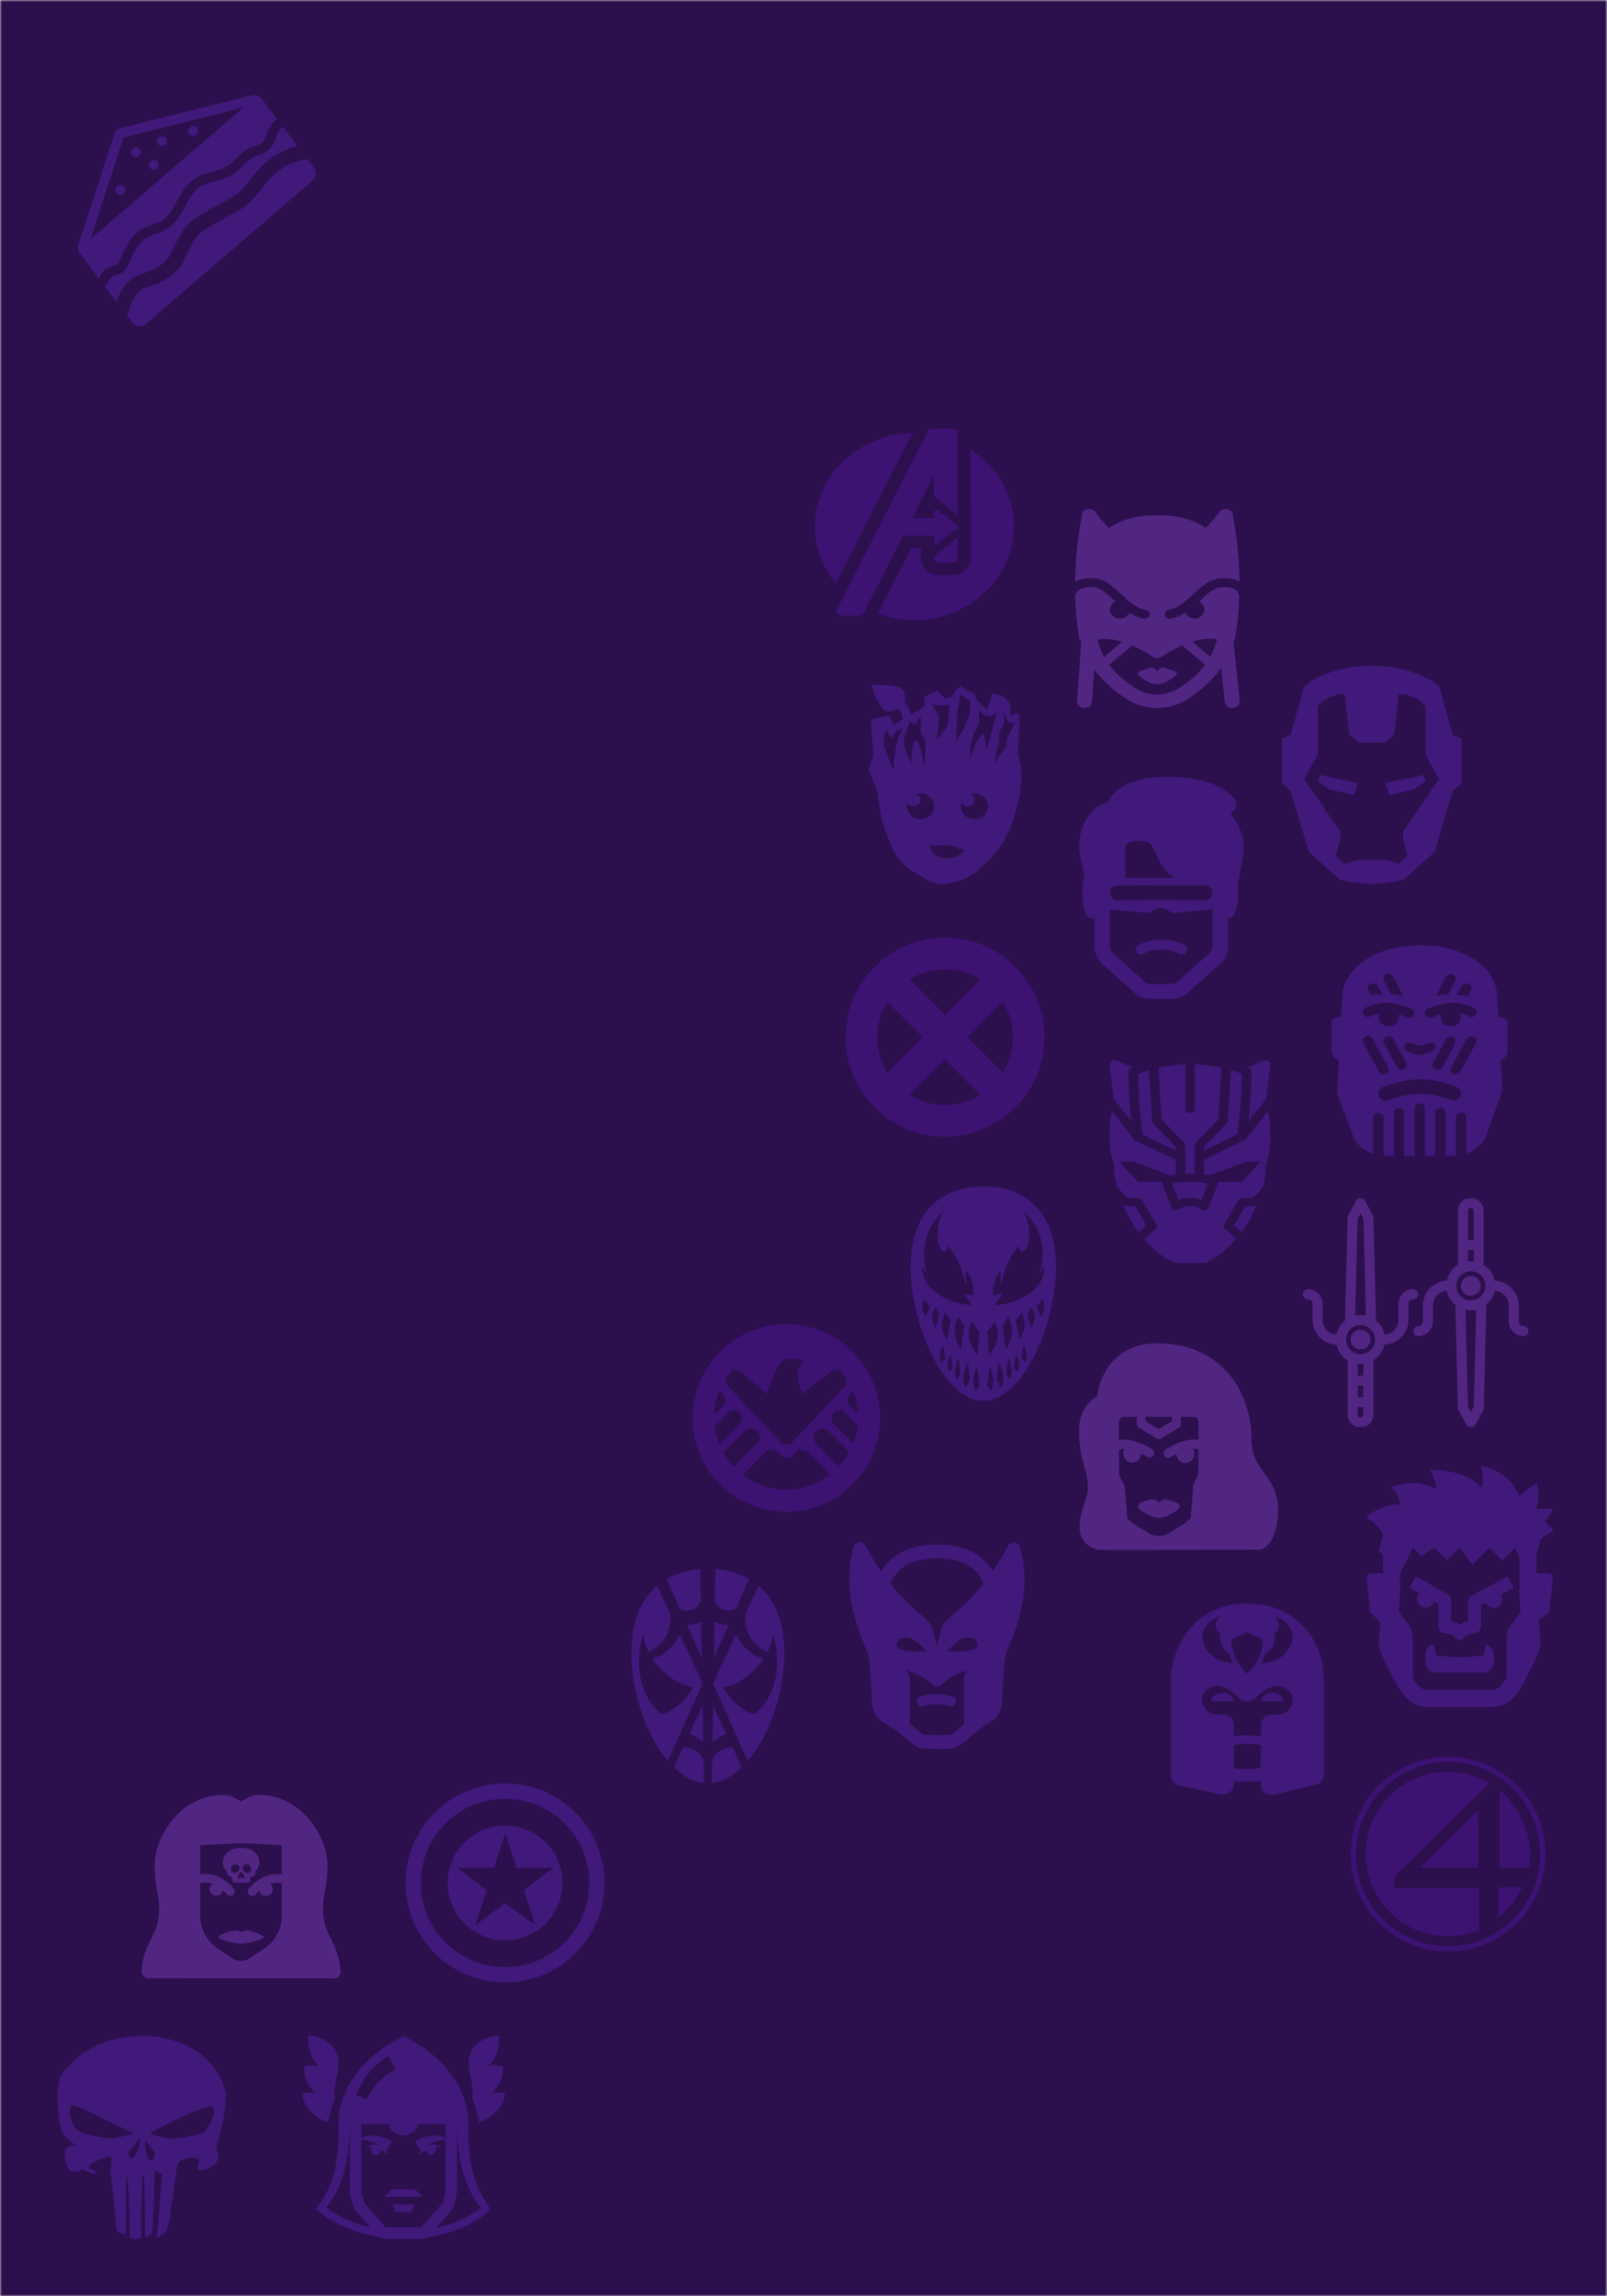 <svg xmlns="http://www.w3.org/2000/svg" width="420" height="600" fill="none"><g clip-path="url(#a)"><mask id="b" width="420" height="600" x="0" y="0" maskUnits="userSpaceOnUse" style="mask-type:luminance"><path fill="#fff" d="M0 0h420v600H0V0Z"/></mask><g mask="url(#b)"><path fill="#2C104E" d="M420 0H0v600h420V0Z"/><g filter="url(#c)" style="animation:float3 9s 1s infinite"><mask id="d" width="60" height="60" x="340" y="309" maskUnits="userSpaceOnUse" style="mask-type:luminance"><path fill="#fff" d="M340 309h60v60h-60v-60Z"/></mask><g fill="#8B4CD8" fill-opacity=".38" mask="url(#d)"><path d="M370.645 334.18c0-.721-.584-1.305-1.304-1.305a3.855 3.855 0 0 0-3.854 3.854v4.196a3.802 3.802 0 0 1-3.635 3.791 6.402 6.402 0 0 0-2.22-3.649l-.679-26.971a1.311 1.311 0 0 0-.156-.587l-2.066-3.824a1.31 1.31 0 0 0-1.148-.686 1.3 1.3 0 0 0-1.147.686l-2.065 3.824a1.298 1.298 0 0 0-.156.587l-.68 26.971a6.402 6.402 0 0 0-2.22 3.649 3.802 3.802 0 0 1-3.634-3.791v-4.196a3.856 3.856 0 0 0-3.854-3.854 1.306 1.306 0 0 0-.922 2.227 1.3 1.3 0 0 0 .922.382c.686 0 1.245.559 1.245 1.245v4.196c0 3.476 2.785 6.312 6.241 6.399a6.419 6.419 0 0 0 2.927 4.159v14.173c0 1.844 1.5 3.344 3.344 3.344 1.844 0 3.344-1.5 3.344-3.344v-14.174a6.415 6.415 0 0 0 2.926-4.158c3.456-.087 6.241-2.923 6.241-6.399v-4.196c0-.686.559-1.245 1.246-1.245.72 0 1.304-.584 1.304-1.304Zm-15.83-19.706.769-1.425.769 1.425.637 25.304a6.334 6.334 0 0 0-2.813 0l.638-25.304Zm1.504 46.563h-1.471v-3h1.471v3Zm-.735 5.354a.735.735 0 0 1-.736-.735v-2.01h1.471v2.01c0 .405-.33.735-.735.735Zm.735-10.963h-1.471v-3.044c.242.028.487.044.736.044s.494-.016.735-.044v3.044Zm-.735-5.609a3.8 3.8 0 0 1-3.795-3.795 3.796 3.796 0 0 1 1.113-2.682 3.796 3.796 0 0 1 2.682-1.113 3.8 3.8 0 0 1 3.795 3.795 3.8 3.8 0 0 1-3.795 3.795Z"/><path d="M355.584 343.445a2.586 2.586 0 0 0-1.823.756 2.586 2.586 0 0 0-.756 1.823c.001.684.273 1.339.756 1.823a2.586 2.586 0 0 0 1.823.756 2.586 2.586 0 0 0 1.823-.756 2.586 2.586 0 0 0 .756-1.823 2.586 2.586 0 0 0-.756-1.823 2.586 2.586 0 0 0-1.823-.756Zm42.589-.929a1.252 1.252 0 0 1-.88-.365 1.252 1.252 0 0 1-.365-.88v-4.196c0-3.476-2.785-6.312-6.241-6.399a6.423 6.423 0 0 0-2.927-4.158v-14.174c0-1.844-1.5-3.344-3.344-3.344a3.346 3.346 0 0 0-3.344 3.344v14.174a6.415 6.415 0 0 0-2.926 4.158c-3.456.087-6.241 2.923-6.241 6.399v4.196c0 .686-.559 1.245-1.246 1.245a1.305 1.305 0 0 0 0 2.609 3.856 3.856 0 0 0 3.854-3.854v-4.196a3.802 3.802 0 0 1 3.635-3.791 6.402 6.402 0 0 0 2.22 3.649l.679 26.971c.005.205.059.406.156.587l2.066 3.824a1.31 1.31 0 0 0 1.148.686 1.3 1.3 0 0 0 1.147-.686l2.065-3.824c.098-.181.151-.382.156-.587l.68-26.971a6.402 6.402 0 0 0 2.22-3.649 3.802 3.802 0 0 1 3.634 3.791v4.196a3.856 3.856 0 0 0 3.854 3.854 1.306 1.306 0 0 0 .922-2.227 1.3 1.3 0 0 0-.922-.382Zm-13.757-30.907c.406 0 .736.33.736.735v7.619h-1.471v-7.619c0-.405.33-.735.735-.735Zm-.735 10.963h1.471v3.044a6.24 6.24 0 0 0-1.471 0v-3.044Zm.735 5.609a3.8 3.8 0 0 1 3.795 3.795 3.796 3.796 0 0 1-1.113 2.682 3.796 3.796 0 0 1-2.682 1.113 3.8 3.8 0 0 1-3.795-3.795 3.8 3.8 0 0 1 3.795-3.795Zm.769 35.345-.769 1.425-.769-1.425-.637-25.304a6.35 6.35 0 0 0 2.813 0l-.638 25.304Z"/><path d="M384.416 334.555a2.586 2.586 0 0 0 1.823-.756 2.586 2.586 0 0 0 .756-1.823 2.586 2.586 0 0 0-.756-1.823 2.586 2.586 0 0 0-1.823-.756 2.586 2.586 0 0 0-1.823.756 2.586 2.586 0 0 0-.756 1.823c.001.684.273 1.339.756 1.823a2.586 2.586 0 0 0 1.823.756Z"/></g></g><g filter="url(#e)"><path fill="#6229C5" fill-opacity=".38" d="m177.628 416.246.372.18c.876.549 1.948.583 2.975.135 1.017-.434 1.871-1.359 2.128-2.269l.053.018-.146-8.31c-3.22.24-6.206 1.092-8.794 2.592l3.412 7.654Zm14.371.18.373-.179 3.411-7.654c-2.587-1.5-5.574-2.352-8.794-2.592l-.146 8.31.053-.018c.257.911 1.111 1.835 2.128 2.269 1.028.448 2.099.413 2.975-.136Zm-12.443 4.146 3.862 8.665-.168-9.547a8.403 8.403 0 0 1-.855.399 7.3 7.3 0 0 1-2.839.483Zm7.194-.882-.168 9.547 3.862-8.665a7.283 7.283 0 0 1-2.839-.484 8.186 8.186 0 0 1-.855-.398Zm8.065-1.97-.013.205c-.132 2.149.273 4.297 1.406 6.072.986 1.582 2.559 2.802 4.379 3.659a15.157 15.157 0 0 0 1.413-4.731c3 10-.5 18-5 21-3-1-6.5-4-8-7 3.441-.688 7.828-3.271 10.556-7.421-.859-.31-1.705-.69-2.511-1.174a11.6 11.6 0 0 1-3.101-2.683 11.462 11.462 0 0 1-1.595-2.647l-5.878 12.585-.008.483 8.959 20.102c5.744-6.696 9.578-18.127 9.578-28.245 0-8.334-2.615-14.054-6.743-17.576l-3.442 7.371Zm-4.992 31.343-3.459-7.407-.17 9.69c.173-.17.351-.332.535-.487.934-.778 1.988-1.355 3.094-1.796Zm-6.285-12.994-.008-.483-5.877-12.585c-.413.944-.94 1.839-1.595 2.647a11.6 11.6 0 0 1-3.101 2.683c-.776.465-1.589.833-2.415 1.137 2.726 4.171 7.127 6.768 10.578 7.458-1.5 3-5 6-8 7-4.5-3-8-11-5-21 .207 1.627.677 3.21 1.391 4.686 1.779-.854 3.314-2.06 4.283-3.613 1.134-1.775 1.539-3.923 1.406-6.072l-.013-.206-3.442-7.371c-4.13 3.521-6.745 9.241-6.745 17.575 0 10.118 3.834 21.55 9.579 28.245l8.959-20.101Zm7.875 16.397c-1.038.111-2.061.382-2.962.852-1.052.548-1.904 1.385-2.334 2.475l-.107 6.08c2.823-.289 5.49-1.78 7.887-4.089l-2.484-5.318Zm-8.142-1.606c.184.154.362.317.535.487l-.17-9.69-3.459 7.407c1.106.44 2.16 1.017 3.094 1.796Zm-7.167 6.924c2.396 2.308 5.063 3.8 7.887 4.089l-.107-6.08c-.43-1.09-1.282-1.927-2.334-2.475-.902-.47-1.924-.741-2.962-.852l-2.484 5.318Z"/></g><g filter="url(#f)" style="animation:float0 5s infinite"><path fill="#5716AF" fill-opacity=".38" d="M243.617 108c-.481 0-.918.257-1.124.662l-23.73 46.527c-.394.772.21 1.664 1.126 1.664h4.713c.481 0 .92-.257 1.126-.662l10.322-20.238h8.037v1.485c0 .535.642.832 1.075.498l4.895-3.778a.628.628 0 0 0 .183-.777.628.628 0 0 0-.183-.22l-4.895-3.78c-.433-.334-1.075-.037-1.075.498v1.485h-5.699l5.688-11.151.011 5.385 6.217 5.045v-21.479c0-.643-.556-1.164-1.245-1.164h-5.442Zm-5.14 1.16c-14.096.263-25.477 11.11-25.477 24.414 0 5.608 2.029 10.777 5.425 14.905l20.052-39.319Zm15.219 4.277V141.9c0 2.389-2.079 4.333-4.635 4.333h-3.731c-2.556 0-4.634-1.943-4.634-4.331l-.003-2.763h-2.51l-8.743 17.144A27.321 27.321 0 0 0 239 158c14.337 0 26-10.958 26-24.426 0-8.348-4.483-15.73-11.304-20.137Zm-3.392 22.972-6.217 5.045v.446c0 .633.556 1.147 1.243 1.147h3.731c.688 0 1.243-.514 1.243-1.147v-5.491Z"/></g><g filter="url(#g)" style="animation:float6 8s infinite"><path fill="#5716AF" fill-opacity=".38" d="m252.85 267 9.247-9.246a17.6 17.6 0 0 1 2.631 9.246c0 3.391-.974 6.551-2.631 9.246L252.85 267Zm-15.096-15.097a17.6 17.6 0 0 1 9.246-2.631c3.267.002 6.469.913 9.247 2.631L247 261.15l-9.246-9.247ZM247 284.727a17.6 17.6 0 0 1-9.246-2.631l9.246-9.247 9.247 9.247a17.583 17.583 0 0 1-9.247 2.631ZM229.273 267c0-3.391.974-6.551 2.631-9.246L241.15 267l-9.246 9.246a17.6 17.6 0 0 1-2.631-9.246ZM247 241c-14.336 0-26 11.663-26 26s11.664 26 26 26c14.337 0 26-11.663 26-26s-11.663-26-26-26Z"/></g><g filter="url(#h)"><path fill="#6229C5" fill-opacity=".38" d="M305.221 199c-11.309 0-14.071 4.065-15.555 6.251-.145.213-.332.486-.462.646-1.474.154-2.968 1.083-4.237 2.643-1.851 2.276-3.667 6.534-2.697 11.048l1.177 5.464a16.723 16.723 0 0 0-.566 4.264c0 3.709 1.017 6.623 2.181 6.623h.948v7.241c0 1.687.698 3.317 2.049 4.673l8.483 7.558c.721.725 2.046 1.589 4.269 1.589h5.338c1.288 0 2.657-.463 3.963-1.339l8.766-7.788c1.353-1.172 2.07-2.792 2.07-4.693v-7.241h.456c1.163 0 2.18-2.914 2.18-6.623 0-.65-.042-1.263-.1-1.855l1.276-7.269c1.074-6.109-1.718-9.733-3.218-11.68l-.007-.007c.354-.158.667-.386.919-.668.253-.281.438-.611.543-.966.129-.428.141-.88.035-1.314a2.604 2.604 0 0 0-.643-1.168c-3.443-3.576-9.219-5.389-17.168-5.389Zm-6.91 16.732c2.11 0 2.723.95 3.942 3.672.694 1.552 1.48 3.312 2.987 4.7a16.9 16.9 0 0 0 1.559 1.258h-12.707l-.029-7.615c-.002-.724.129-.999.33-1.193.257-.247 1.154-.822 3.918-.822Zm16.777 11.613c.804 0 1.803.775 1.803 1.931 0 1.156-.959 1.976-1.761 1.974l-11.628-.046-11.619.038c-.804.003-1.771-.81-1.771-1.966s.938-1.904 1.742-1.906l11.646-.019 11.588-.006Zm-11.693 5.924c.827 0 1.651.433 2.206.802a2.61 2.61 0 0 0 1.689.423l9.084-.828c.19-.02.368-.067.551-.105v9.619c0 1.059-.423 1.545-.763 1.839l-8.462 7.543c-.578.37-1.123.572-1.548.572h-5.339c-.965 0-1.258-.294-1.441-.474l-8.485-7.558c-.386-.391-.849-1.041-.849-1.922v-9.587c.126.024.249.059.378.073l9.117.831a2.524 2.524 0 0 0 1.635-.413c.555-.372 1.391-.815 2.227-.815Zm.144 8.261c-2.273-.001-4.553.516-6.139 1.55-.297.195-.5.492-.568.826-.067.334.006.68.205.964.259.367.685.566 1.115.566.259 0 .518-.072.749-.221 2.265-1.472 6.994-1.48 9.203-.011a1.384 1.384 0 0 0 1.493.025c.148-.092.275-.21.373-.349.203-.281.282-.626.219-.961a1.3 1.3 0 0 0-.557-.831c-1.556-1.038-3.82-1.557-6.093-1.558Z"/></g><g filter="url(#i)"><path fill="#8B4CD8" fill-opacity=".38" d="M302.353 347c-5.78 0-9.753 2.476-12.129 5.448-2.376 2.972-3.254 6.284-3.466 8.379v.002c-.001.01-.012.025-.021.031-2.54 1.397-4.737 4.391-4.737 8.88 0 4.369.63 6.797 1.216 8.778.587 1.98 1.093 3.44 1.14 6.845.004.28-.255 1.423-.675 2.715-.419 1.292-.946 2.808-1.266 4.389-.32 1.581-.474 3.284.165 4.937.639 1.652 2.186 2.982 4.293 3.526.086.021.173.036.261.044l.007.012 15.717.014c.121 0 .241-.014.361-.019l25.393-.044c.189.031.382.029.571-.005 0 0 .583-.116 1.106-.415.522-.298 1.144-.809 1.708-1.604 1.128-1.589 2.009-4.225 2.009-8.674 0-4.546-2.113-7.323-3.821-9.687-1.709-2.364-3.128-4.381-3.128-8.772 0-5.124-1.52-11.241-5.419-16.19-3.898-4.95-10.239-8.59-19.285-8.59Zm-9.039 19.212h3.794v1.793c0 .424.215.816.566 1.032l4.604 2.832c.364.224.815.224 1.178 0l4.604-2.832c.175-.11.318-.262.418-.442.099-.181.15-.384.149-.59v-1.793h3.936c-.115 0 .059.008.291.349.232.342.389.904.388 1.102l-.006 4.619c-.335-.052-.702-.09-1.102-.113-1.817-.102-3.622.579-5.037 1.236-1.416.656-2.453 1.343-2.453 1.343a1.227 1.227 0 0 0-.05 1.994 1.121 1.121 0 0 0 .869.2c.151-.027.294-.085.422-.169 0 0 .686-.422 1.593-.886.022 1.331 1.056 2.398 2.325 2.399.841 0 1.616-.476 2.028-1.244a2.542 2.542 0 0 0-.04-2.465c.069 0 .151-.016.217-.012.504.029.891.091 1.225.162l-.009 6.501-1.354 2.719-.645 8.651c-.818.904-1.753 1.597-2.564 2.107l-3.437 2.059c-1.336.796-3.322.797-4.659 0h-.002l-3.435-2.059c-.785-.494-1.688-1.157-2.487-2.018l-.729-8.447-1.447-2.902-.022-6.583c.341-.069.739-.13 1.257-.157.045-.003.1.008.147.007a2.543 2.543 0 0 0 .071 2.394c.422.73 1.176 1.176 1.989 1.176 1.248-.001 2.272-1.034 2.322-2.342.927.444 1.625.847 1.625.847a1.114 1.114 0 0 0 1.178.047c.371-.208.604-.611.606-1.05a1.218 1.218 0 0 0-.596-1.056s-1.036-.644-2.449-1.261c-1.413-.617-3.214-1.257-5.011-1.16-.421.022-.799.062-1.146.114l-.018-4.956c0-.052.141-.452.454-.78.155-.164.334-.3.442-.366Zm6.105 0h6.897v1.109l-3.449 2.122-3.448-2.122v-1.109Zm1.902 21.549c-.871 0-2.32.552-3.371 1.011a.884.884 0 0 0-.52.715.915.915 0 0 0 .341.825c1.238.954 3.302 2.295 5.105 2.295 1.783 0 3.819-1.31 5.063-2.262a.91.91 0 0 0 .343-.837.89.89 0 0 0-.535-.72c-1.116-.462-2.626-1.027-3.316-1.027-.44 0-.769.229-1.008.516a.613.613 0 0 1-.745.162.623.623 0 0 1-.212-.169c-.23-.282-.589-.509-1.145-.509Z"/></g><g filter="url(#j)"><path fill="#6229C5" fill-opacity=".38" d="M326.002 415C311.431 415 306 427.28 306 435.02v24.787c0 1.291.935 2.398 2.272 2.692l10.57 2.332a3.096 3.096 0 0 0 2.502-.519c.711-.526 1.117-1.316 1.121-2.166l.002-.764c.383.071.771.109 1.16.113h4.477c.504 0 .968-.087 1.41-.206l-.004.929a2.712 2.712 0 0 0 1.134 2.198 3.09 3.09 0 0 0 2.534.497l10.601-2.52c1.307-.311 2.221-1.414 2.221-2.681v-24.798c.004-9.897-6.866-19.914-19.998-19.914Zm-7.054 3.369c-2.71 2.769 0 4.431 0 4.431-.444 2.92 1.058 4.442 2.24 5.171.284.965.652 1.823 1.061 2.573-5.714-.12-8.014-4.452-8.014-6.636 0-4.431 4.713-5.539 4.713-5.539Zm14.141 0s4.713 1.108 4.713 5.539c0 2.207-2.342 6.609-8.184 6.642.394-.72.748-1.54 1.029-2.46 1.203-.677 2.911-2.203 2.442-5.29 0 0 2.71-1.662 0-4.431Zm-7.153 4.132 4.119 1.937a12.287 12.287 0 0 1-4.119 8.901 12.282 12.282 0 0 1-4.12-8.899l4.12-1.939Zm8.041 14.071c2.176 0 3.88 1.681 3.88 3.827 0 .607-.406 1.901-1.489 2.789-.887.727-2.041 1.005-3.438.825a3.077 3.077 0 0 0-2.327.646 2.692 2.692 0 0 0-1.02 2.082l-.013 3.031a17.672 17.672 0 0 0-3.669-.385c-1.311 0-2.451.15-3.404.342l.007-2.969c.004-.798-.366-1.559-1.008-2.088a3.086 3.086 0 0 0-2.322-.662c-1.387.166-2.562-.13-3.489-.895-1.089-.9-1.579-2.227-1.579-2.88 0-2.087 1.684-3.661 3.917-3.661 1.848 0 3.792 1.039 5.779 3.094.562.579 1.338.884 2.2.904a3.024 3.024 0 0 0 2.187-.934c1.32-1.4 3.395-3.066 5.788-3.066Zm-1.496 1.728c-1.322 0-2.443.704-2.881 1.692a.352.352 0 0 0 .041.357.434.434 0 0 0 .348.167h4.982a.435.435 0 0 0 .348-.167.35.35 0 0 0 .041-.357c-.438-.988-1.557-1.692-2.879-1.692Zm-12.951.02c-1.33 0-2.456.704-2.897 1.692a.352.352 0 0 0 .041.357c.079.105.21.169.35.169h5.013c.14 0 .271-.064.35-.169a.352.352 0 0 0 .041-.357c-.441-.988-1.567-1.692-2.898-1.692Zm6.488 13.283c1.408 0 2.614.195 3.54.413l-.028 5.729-.05-.071c-.519.325-1.057.498-1.376.498h-4.477c-.648 0-.934-.128-1.107-.29l-.044.041.014-5.901a15.029 15.029 0 0 1 3.528-.419Z"/></g><g filter="url(#k)"><path fill="#6229C5" fill-opacity=".38" d="M224.485 399.015a1.79 1.79 0 0 0-1.499 1.355c-2.907 11.665 1.363 21.73 3.187 26.027.006.015.015.029.021.043.681 1.499 1.094 3.377 1.229 5.576l.503 8.865c0 1.576.631 3.097 1.782 4.277.088.09.185.171.289.24l4.774 3.19.046.037c.067.07.138.132.221.188.39.325.747.622 1.07.893 3.255 2.725 3.891 3.21 5.849 3.211 1.065.061 2.295.083 3.445.083.886 0 1.724-.014 2.398-.033l.141.002c1.986 0 3.086-.922 6.211-3.535.71-.595 1.575-1.316 2.599-2.155l3.012-2.011c.103-.071.198-.15.286-.24 1.151-1.182 1.783-2.701 1.78-4.171l.507-8.834c.135-2.206.548-4.085 1.229-5.586.006-.013.013-.025.019-.04 1.978-4.661 6.093-14.364 3.062-25.977a1.785 1.785 0 0 0-1.505-1.337 1.754 1.754 0 0 0-1.765.941 65.568 65.568 0 0 1-3.904 6.519c-2.052-3.518-6.191-6.976-14.554-6.976-8.625 0-12.698 3.794-14.612 7.09a64.278 64.278 0 0 1-4.048-6.701 1.748 1.748 0 0 0-1.773-.941Zm20.43 4.194c6.326 0 10.42 2.209 12.177 6.555-2.951 3.709-5.616 6.041-7.516 7.697-.776.677-1.448 1.264-1.981 1.806-1.282 1.161-1.766 2.775-2.043 4.059l-.671 3.116-.676-3.118c-.279-1.285-.763-2.901-2.041-4.057-.536-.545-1.22-1.14-2.009-1.825-1.891-1.645-4.531-3.948-7.444-7.562 1.726-4.416 5.819-6.671 12.204-6.671Zm-7.967 20.662c2.248 0 5.29 3.63 5.29 3.63h-3.967c-2.248 0-3.966-1.091-3.966-1.272 0-1.09.394-2.358 2.643-2.358Zm15.871 0c2.248 0 2.645 1.268 2.645 2.358 0 .181-1.721 1.272-3.969 1.272h-3.967s3.042-3.63 5.291-3.63Zm-.014 8.5-.607 1.171a1.861 1.861 0 0 0-.207.853l-.026 12.173-.053.046c-2.815 2.355-3.324 2.714-4.125 2.715-1.585.044-3.913.055-5.694-.05l-.072-.004-.069.002c-.731.02-.728.018-3.607-2.393l-.572-.477c-.019-2.556.002-10.912.035-11.827a1.858 1.858 0 0 0-.208-1.05l-.606-1.144c2.757.95 5.12 2.265 6.662 3.751.053.053.112.103.173.149.3.233.669.359 1.049.36h.007a1.718 1.718 0 0 0 1.227-.509c1.552-1.494 3.926-2.814 6.693-3.766Zm-8.053 6.301a13.653 13.653 0 0 0-4.304.69 1.177 1.177 0 0 0-.715.678c-.131.321-.118.683.033.995l.099.204c.257.529.853.783 1.4.599a10.639 10.639 0 0 1 3.36-.566c1.588 0 2.848.295 3.637.55a1.151 1.151 0 0 0 1.388-.604l.097-.197c.152-.313.162-.68.03-1.002a1.179 1.179 0 0 0-.724-.674 14.077 14.077 0 0 0-4.301-.673Z"/></g><g filter="url(#l)"><path fill="#6229C5" fill-opacity=".38" d="m392.235 261.802-.635-.004-.308-5.274c0-7.71-8.597-13.524-20-13.524-12.811 0-20.466 6.876-20.464 13.426l-.3 5.326-.763.004c-.978.006-1.765.74-1.765 1.646v7.124c0 .758.369 1.476 1.005 1.953l.882.66-.404 7.165c-.052.89.088 1.781.408 2.613l3.721 9.8c.851 2.236 2.826 3.935 5.284 4.748v-9.431c0-.685.604-1.24 1.351-1.24s1.35.555 1.35 1.24v9.93c.18.008.355.036.538.036h2.164v-11.282c0-.684.603-1.24 1.35-1.24.747 0 1.351.556 1.351 1.24V298h2.701v-12.384c0-.749.604-1.356 1.351-1.356s1.351.608 1.351 1.356V298h2.701v-11.282c0-.684.604-1.24 1.351-1.24s1.35.556 1.35 1.24V298h2.102c.204 0 .4-.03.6-.041v-9.97c0-.685.603-1.24 1.35-1.24.747 0 1.351.555 1.351 1.24v9.457c2.472-.832 4.44-2.56 5.261-4.836l3.798-10.528c.296-.819.42-1.668.369-2.52l-.378-6.485.737-.553c.636-.477 1.005-1.195 1.005-1.953v-7.124c0-.905-.787-1.639-1.765-1.645Zm-10.195-8.188c.354-.606 1.175-.833 1.83-.503.655.329.899 1.089.543 1.695l-.896 1.53a24.962 24.962 0 0 0-2.798-.465l1.321-2.257Zm-4.123-2.41c.321-.624 1.128-.889 1.801-.59.673.297.959 1.043.637 1.667l-1.804 3.501c-.408.012-.813.04-1.203.096-.769.094-1.432.212-2.013.338l2.582-5.012Zm-4.751 8.378c.179-.082 4.423-1.99 7.762-1.475 2.91.378 4.291 1.285 4.438 1.387.599.413.722 1.197.276 1.75-.446.553-1.295.669-1.89.254-.001 0-.684-.418-2.139-.729.132.294.207.615.207.953 0 1.37-1.2 2.48-2.679 2.48-1.479 0-2.678-1.11-2.678-2.48 0-.239.048-.467.116-.686-.959.274-1.787.592-2.222.79a1.447 1.447 0 0 1-.593.127c-.498 0-.979-.257-1.213-.7-.329-.618-.054-1.367.615-1.671Zm7.16 9.112-3.395 6.193c-.237.434-.711.684-1.206.684-.205 0-.414-.044-.609-.135-.666-.313-.93-1.066-.593-1.681l3.394-6.193c.337-.616 1.153-.863 1.816-.549.666.312.93 1.064.593 1.681Zm-8.713.403 2.207-.675c.298-.091.625-.045.879.127.255.17.405.443.405.733v.155c0 .653-.452 1.232-1.122 1.437l-2.492.762a1.625 1.625 0 0 1-.959-.004l-2.292-.714c-.741-.232-1.239-.873-1.239-1.596 0-.299.155-.581.417-.754.262-.174.599-.222.905-.126l2.087.651c.389.121.812.122 1.204.004Zm-4.675 6.326a1.43 1.43 0 0 1-.604.133c-.494 0-.972-.253-1.209-.691l-3.395-6.272c-.335-.618-.065-1.37.601-1.679.667-.308 1.479-.059 1.812.558l3.396 6.273c.335.617.065 1.369-.601 1.678Zm-4.591-24.811c.67-.297 1.479-.033 1.8.591l2.606 5.055a22.408 22.408 0 0 0-3.284-.564l-1.76-3.414c-.321-.624-.035-1.37.638-1.668Zm-4.151 2.499c.655-.331 1.475-.103 1.83.503l1.208 2.062c-.111.01-.223.015-.332.028-.996.105-1.808.254-2.483.412l-.766-1.31c-.356-.606-.112-1.366.543-1.695Zm-1.504 6.368c.148-.102 1.531-1.012 4.473-1.392 3.298-.513 7.549 1.397 7.729 1.48.668.304.944 1.053.616 1.672-.235.443-.715.701-1.213.701-.2 0-.403-.042-.593-.128a17.705 17.705 0 0 0-2.21-.787c.076.229.128.467.128.719 0 1.359-1.19 2.459-2.655 2.459-1.466 0-2.656-1.101-2.656-2.459 0-.361.09-.701.241-1.01-1.543.317-2.252.757-2.261.762-.605.39-1.444.265-1.876-.288-.432-.554-.315-1.321.277-1.729Zm-.399 8.983c-.335-.616-.066-1.368.6-1.678.671-.309 1.479-.06 1.814.556l4.105 7.567c.334.616.066 1.368-.6 1.678-.19.087-.396.133-.605.133-.495 0-.971-.253-1.209-.689l-4.105-7.567Zm25.416 13.987c-.43.957-1.61 1.412-2.649 1.012-5.943-2.29-9.541-2.28-16.047.046a2.172 2.172 0 0 1-.731.128c-.813 0-1.579-.457-1.89-1.201-.403-.966.117-2.053 1.159-2.425 7.495-2.683 12.128-2.685 19.065-.01 1.033.395 1.524 1.493 1.093 2.45Zm4.055-13.884-4.105 7.47c-.239.434-.713.683-1.206.683a1.42 1.42 0 0 1-.611-.137c-.664-.312-.929-1.067-.591-1.682l4.104-7.47c.339-.615 1.154-.864 1.817-.548.665.316.929 1.069.592 1.684Z"/></g><g filter="url(#m)" style="animation:float1 5s infinite"><path fill="#5716AF" fill-opacity=".38" d="M205.5 342c-13.509 0-24.5 10.991-24.5 24.5s10.991 24.5 24.5 24.5 24.5-10.991 24.5-24.5-10.991-24.5-24.5-24.5Zm16.562 18.561.899-.976a18.533 18.533 0 0 1 1.271 5.75l-2.116-2.119a1.917 1.917 0 0 1-.054-2.655Zm-31.991-4.822c.27-.387.555-.765.853-1.131a1.91 1.91 0 0 1 2.749-.234l6.758 5.886 1.581-4.546c.574-1.652 1.672-3.104 2.364-3.912.37-.43.911-.675 1.478-.67l3.669.038c.201.663.012 1.76-1.113 2.263-.141 2.066.38 4.211 1.171 6.808l7.8-5.951a1.92 1.92 0 0 1 1.388-.381c.495.059.947.307 1.262.693.333.408.649.831.947 1.266a1.915 1.915 0 0 1-.185 2.397l-13.579 14.457a2.274 2.274 0 0 1-1.663.717 2.288 2.288 0 0 1-1.662-.719l-13.644-14.573a1.917 1.917 0 0 1-.174-2.408Zm-2.028 3.704 1.027 1.114a1.918 1.918 0 0 1-.053 2.655l-2.306 2.31c.107-2.14.562-4.186 1.332-6.079Zm-.044 13.911a18.469 18.469 0 0 1-1.195-4.699l3.644-3.65a1.928 1.928 0 0 1 1.396-.563c.523.01 1.019.234 1.372.619l.22.239a1.92 1.92 0 0 1-.053 2.655l-5.384 5.399Zm1.035 2.189 5.782-5.798a1.93 1.93 0 0 1 1.397-.564c.259.005.514.063.75.17.236.106.448.259.623.45l.474.515a1.92 1.92 0 0 1-.054 2.657l-6.257 6.261a18.811 18.811 0 0 1-2.715-3.691Zm16.442 9.659c-4.257 0-8.175-1.432-11.331-3.817l5.776-5.893a2.278 2.278 0 0 1 3.212-.042l.851.824a2.28 2.28 0 0 0 3.193-.022l.77-.764a2.282 2.282 0 0 1 1.617-.663 2.288 2.288 0 0 1 1.611.677l5.734 5.806c-3.172 2.432-7.13 3.894-11.433 3.894Zm13.812-6.061-5.916-5.921a2.278 2.278 0 0 1 .669-3.686 2.243 2.243 0 0 1 1.773-.035c.282.114.538.285.753.501l5.419 5.433a18.86 18.86 0 0 1-2.698 3.708Zm3.712-5.917-5.023-5.036a2.257 2.257 0 0 1-.062-3.125 1.913 1.913 0 0 1 2.127-.479c.24.096.458.24.641.423l3.488 3.494a18.497 18.497 0 0 1-1.171 4.723Z"/></g><g filter="url(#n)"><path fill="#8B4CD8" fill-opacity=".38" d="M284.588 129.004a2.072 2.072 0 0 0-1.025.315c-.522.328-.813.847-.83 1.383-.019.116-.053.305-.099.561-1.113 6.216-1.568 11.807-1.634 16.686 1.317-.724 3.015-1.019 5.115-.831 2.764.245 4.85 2.198 6.869 4.085 1.926 1.802 3.917 3.665 6.488 4.17.702.138 1.146.759.993 1.39-.133.546-.669.919-1.267.919-.091 0-.187-.008-.279-.027-1.424-.279-2.663-.851-3.788-1.557-.367.891-1.314 1.532-2.431 1.532-1.434 0-2.598-1.047-2.598-2.337 0-.91.586-1.691 1.431-2.077l-.421-.393c-1.77-1.654-3.442-3.218-5.253-3.38-1.785-.157-3.155.106-3.966.767a2.366 2.366 0 0 0-.865 1.637c.126 4.329.547 7.968 1.028 10.822.061.365.258.685.532.943l-1.081 15.523c-.067.967.75 1.8 1.825 1.86.041.003.08.005.122.005 1.021 0 1.878-.714 1.943-1.643l.597-8.572c.324.508.58.856.705 1.018 2.14 2.653 4.775 4.972 7.828 6.892 2.309 1.459 5.029 2.256 7.94 2.303 2.837-.048 5.56-.845 7.866-2.301 3.058-1.923 5.694-4.242 7.853-6.922.151-.194.518-.703.977-1.465l.949 9.099c.093.908.943 1.591 1.936 1.591.061 0 .124-.002.185-.007 1.072-.091 1.858-.946 1.758-1.91l-1.621-15.563c.226-.242.384-.533.439-.856.486-2.819.916-6.402 1.066-10.649a2.388 2.388 0 0 0-.244-.999 2.388 2.388 0 0 0-.639-.806c-.81-.66-2.184-.924-3.966-.767-1.811.162-3.481 1.725-5.25 3.38l-.421.391c.845.385 1.431 1.166 1.431 2.076 0 1.291-1.166 2.338-2.599 2.338-1.117 0-2.062-.639-2.428-1.53-1.125.706-2.367 1.276-3.791 1.557a1.419 1.419 0 0 1-.276.027c-.598 0-1.137-.373-1.269-.919-.153-.631.29-1.254.992-1.39 2.571-.505 4.563-2.367 6.488-4.168 2.018-1.887 4.106-3.841 6.869-4.087 2.119-.188 3.831.116 5.153.853-.045-4.902-.481-10.515-1.583-16.751-.041-.24-.074-.415-.091-.525-.021-.524-.299-1.032-.805-1.36-.826-.542-1.98-.414-2.639.294a2.025 2.025 0 0 0-.238.308 33.598 33.598 0 0 1-3.459 3.992c-3.727-2.362-7.548-3.328-12.684-3.275-5.394.051-9.001.958-12.641 3.27a30.378 30.378 0 0 1-3.347-3.948 2.02 2.02 0 0 0-.249-.333c-.405-.444-1.005-.665-1.601-.639Zm31.187 33.921a8.392 8.392 0 0 1 2.289.21c-.534 1.868-1.178 3.373-1.743 4.464l-4.692-3.896c1.394-.435 2.812-.732 4.146-.778Zm-26.678.013c1.336.047 2.755.343 4.151.779l-4.694 3.898c-.57-1.095-1.216-2.604-1.751-4.469.72-.176 1.492-.236 2.294-.208Zm19.886 1.751 6.051 5.023-.025.034c-1.883 2.337-4.208 4.381-6.914 6.082a10.946 10.946 0 0 1-5.626 1.666c-2.058-.035-4.029-.61-5.704-1.668-2.701-1.699-5.027-3.745-6.889-6.05l-.036-.048 6.057-5.028c2.253.969 4.223 2.122 5.352 2.896.349.24.766.361 1.182.361.417 0 .837-.121 1.185-.361 1.132-.778 3.107-1.935 5.367-2.907Zm-7.912 5.742c-.861 0-2.359.622-3.296 1.057a.624.624 0 0 0-.386.47.581.581 0 0 0 .221.545c1.041.856 3.078 2.335 4.839 2.335 1.82 0 3.937-1.584 4.935-2.426a.477.477 0 0 0 .064-.691.525.525 0 0 0-.214-.149c-.979-.437-2.69-1.141-3.407-1.141-.52 0-.866.37-1.081.739a.314.314 0 0 1-.262.115.306.306 0 0 1-.142-.04.307.307 0 0 1-.109-.1c-.174-.363-.516-.714-1.162-.714Z"/></g><g filter="url(#o)"><path fill="#6229C5" fill-opacity=".38" d="M257 306c-10.513 0-19 6.237-19 21s8.487 35 19 35 19-20.237 19-35c0-14.763-8.487-21-19-21Zm-15 34s-1.743-1.936-.5-4.5l1.5 2-1 2.5Zm-1-13 1.324 1.85S238.5 319 247.154 312c0 0-2.154 2.055-2.154 6.5 0 4 1.477 4.5 2 4.5.61 0 .569-1.515.569-1.515S250.5 323.5 252.5 332v-4s2 2 2 6.5l-2.5-.5 2 3c-4.216 0-13-3-13-10Zm3.5 16s-2-2.5-.005-5.5l1 2-.995 3.5Zm1.5 9s-1-2 .5-4.5l.5 3.5-1 1Zm1-13 1.5 2-1 5s-2.5-3-.5-7Zm1 15.5s-1-2 .5-4.5l.5 3.5-1 1Zm2 2s-1-2.5.5-5.5l.5 4-1 1.5Zm.5-16.5 1.5 2.446-.897 6.224S248 344.5 250.5 340Zm2 18.5s-1.97-1.846.5-6.5l.5 4.5-1 2Zm2.5 1s-1.5-2.5.359-6.4L256 358l-1 1.5Zm.5-9.5s-4-4-1.5-8.5l2 2.5-.5 6Zm3.5 9.5-1-1.5.641-4.9c1.859 3.9.359 6.4.359 6.4Zm-.995-15.5 2-2.5c2.5 4.5-1.505 8.5-1.505 8.5l-.495-6Zm3.495 14.5-1-2 .5-4.5c2.47 4.654.5 6.5.5 6.5Zm2.5-2-1-1.5.5-4c1.5 3 .5 5.5.5 5.5Zm-1.103-7.83-.897-6.224 1.5-2.446c2.5 4.5-.603 8.67-.603 8.67ZM266 354.5l-1-1 .5-3.5c1.5 2.5.5 4.5.5 4.5Zm-.5-13.5 1.5-2c2 4-.5 7-.5 7l-1-5Zm2.5 11-1-1 .5-3.5c1.5 2.5.5 4.5.5 4.5Zm1.5-9-.995-3.5 1-2c1.995 3-.005 5.5-.005 5.5Zm-9.5-6 2-3-2.5.5c0-4.5 2-6.5 2-6.5v4c2-8.5 4.931-10.515 4.931-10.515S266.39 323 267 323c.523 0 2-.5 2-4.5 0-4.445-2.154-6.5-2.154-6.5 8.654 7 4.83 16.85 4.83 16.85L273 327c0 7-8.784 10-13 10Zm12 3-1-2.5 1.5-2c1.243 2.564-.5 4.5-.5 4.5Z"/></g><g filter="url(#p)"><path fill="#6229C5" fill-opacity=".38" d="M387.068 379c.667 2.168.635 4.476 0 5.625-4.39-4.98-13.363-4.5-13.363-4.5.917 1.474 1.647 3.456 1.67 5.062-5.615-3.396-11.693-.562-11.693-.562 1.676 1.692 2.09 3.298 2.227 4.5A13.408 13.408 0 0 0 357 392.5c2.068 1.096 3.855 2.891 4.455 4.5l-1.114 4.5c.386.21.756.514 1.111.872-.002 1.055-.003 2.916-.004 4.753h-3.008c-.366 0-.715.158-.959.435a1.308 1.308 0 0 0-.322 1.011l.955 8.679 2.703 2.731-.154 1.529c-.244 2.42-.322 3.236-.322 3.615 0 1.821.903 3.604 2.545 6.84.315.62.662 1.298 1.035 2.048 2.018 4.041 4.366 7.989 8.907 7.989h17.344c4.546 0 6.981-4.124 8.907-7.989.366-.735.708-1.407 1.022-2.026 1.596-3.146 2.558-5.043 2.558-6.862 0-.379-.078-1.195-.322-3.615-.067-.665-.141-1.4-.215-2.164l2.764-2.096.97-8.833a1.158 1.158 0 0 0-1.144-1.292h-3.16l-.004-4.555 1.111-4.445 3.341-2.25-2.227-2.25L406 390.25h-4.455c.472-2.468.985-5.006 0-6.75l-4.454 3.375c-2.989-7.011-10.023-7.875-10.023-7.875Zm-17.818 21.375 2.227 2.25 3.341-2.25 3.341 3.375 3.341-3.375 3.341 4.5 4.454-4.5 3.341 3.375 3.341-3.375 1.118 2.905c.004 2.475.007 6.84-.004 8.415-.008 1.194.153 3.331.359 5.597l-2.482 3.137a5.652 5.652 0 0 0-1.218 3.505v10.534c-1.496 2.455-2.522 3.032-3.578 3.032h-17.344c-1.055 0-2.08-.575-3.578-3.035v-10.661c0-1.273-.43-2.51-1.218-3.504l-2.473-3.123c.2-2.222.358-4.308.35-5.482-.005-.88-.006-2.635-.006-4.443l3.347-6.877Zm24.833 7.508-9.466 5.062c-.547.293-.89.867-.89 1.492v5.074c-.91.224-1.63.656-2.184 1.072a5.891 5.891 0 0 0-2.27-1.035v-5.5a1.69 1.69 0 0 0-.862-1.476l-8.352-4.674-1.618 2.953 2.575 1.442a2.248 2.248 0 0 0-.652 1.582c0 1.234 1.005 2.25 2.227 2.25 1.048 0 1.932-.75 2.164-1.743l1.177.66v6.016c0 .931.746 1.687 1.668 1.687 1.472.001 2.005.54 2.569 1.108l.165.164c.31.308.729.48 1.166.479.36 0 .72-.117 1.024-.353.141-.111.291-.244.457-.391.755-.665 1.316-1.098 2.278-1.013.473.04.926-.123 1.27-.442a1.695 1.695 0 0 0 .539-1.239v-5.603l1.297-.695a2.235 2.235 0 0 0 2.044 1.365c1.222 0 2.227-1.016 2.227-2.25a2.244 2.244 0 0 0-.356-1.209l3.365-1.801-1.562-2.982Zm-19.402 17.861c-1.363.081-2.09 1.28-2.09 2.659v1.784c0 1.429.936 2.813 2.264 2.813h13.29c1.328 0 2.264-1.384 2.264-2.813v-1.784c0-1.361-.86-2.543-2.053-2.652l-.633 2.749c-4.823.64-7.519.639-12.348 0l-.694-2.756Z"/></g><g filter="url(#q)"><path fill="#6229C5" fill-opacity=".38" d="M80.5 528c0 3.5 1 6.5 3 8-1.5-.5-2.5-.5-4 0 0 2.5.5 4.5 3 7-2-.5-3.5 0-3.5 0 0 2.83 2.939 6.319 6.719 7.539.326-2.128.945-4.2 1.84-6.158-.61-2.5.941-7.231.941-9.381 0-4-3.5-7-8-7Zm24.949 0c-8.09 4.04-13 9.45-15.33 15-1.047 2.463-1.575 4.951-1.654 7.363l-.016.016V551c.086 3.832-.01 7.62-.793 11.273-.76 3.647-2.256 7.119-4.496 10.11l-.572.763.676.584c1.605 1.385 3.268 2.388 5.045 3.311a35.26 35.26 0 0 0 5.498 2.238c1.761.537 3.56.941 5.375 1.225.483.32 1.049.492 1.629.496h9.277c.54 0 1.054-.16 1.51-.428a40.066 40.066 0 0 0 5.568-1.181c1.895-.579 3.752-1.297 5.523-2.219a23.887 23.887 0 0 0 2.581-1.537c.42-.276.823-.585 1.224-.899.198-.163.397-.317.59-.494l.293-.262.144-.138.038-.035.017-.02c.036-.034.069-.07.1-.109.148-.179.246-.431.271-.637a13.285 13.285 0 0 0-.97-1.736l-.141-.207-.094-.153-.181-.297-.366-.595a23.779 23.779 0 0 1-1.265-2.479 27 27 0 0 1-1.692-5.301c-.779-3.653-.875-7.441-.789-11.273v-.621l-.015-.016c-.08-2.412-.607-4.9-1.655-7.363-2.33-5.55-7.24-10.96-15.33-15Zm25 0c-4.5 0-8 3-8 7 0 2.18 1.58 6.979.92 9.449.07.13.12.261.18.391a23.578 23.578 0 0 1 1.631 5.721c3.8-1.21 6.769-4.721 6.769-7.561 0 0-1.5-.5-3.5 0 2.5-2.5 3-4.5 3-7-1.5-.5-2.5-.5-4 0 2-1.5 3-4.5 3-8Zm-28.894 5.211 1.789 3.576c-1.578.705-3.059 1.817-4.326 3.166-1.272 1.352-2.337 2.942-3.198 4.656l-2.74-1.218c.814-2.017 1.886-3.965 3.283-5.719 1.396-1.75 3.114-3.314 5.192-4.461ZM94.449 551h7.131a4.004 4.004 0 0 0 3.869 3 4 4 0 0 0 3.869-3h7.131v3.66c-2.56-1.471-6.595-.096-8 .84l1.473 2.455c-.303.401-.473.789-.473 1.045a9.104 9.104 0 0 1 2-1.217 1.248 1.248 0 0 0 1.6 1.166 1.251 1.251 0 0 0 .721-1.844c.717-.105 1.304-.105 1.679-.105-1.626-.929-3.032-.774-4.076-.246 1.61-1.024 3.787-1.594 5.076-1.719v13.35c0 .163-.02.326-.06.484l-.557 2.233a2.014 2.014 0 0 1-.436.832L110.088 578h-9.277l-5.309-6.066a2.007 2.007 0 0 1-.436-.832l-.556-2.233a1.98 1.98 0 0 1-.06-.484v-13.35c1.288.125 3.465.695 5.075 1.719-1.044-.528-2.45-.683-4.076.246.375 0 .962 0 1.68.105a1.252 1.252 0 0 0 1.07 1.895 1.25 1.25 0 0 0 1.248-1.217A9.025 9.025 0 0 1 101.45 559c0-.256-.169-.644-.472-1.045l1.472-2.455c-1.404-.936-5.44-2.311-8-.84l-.001-3.66Zm-3 .621v16.764c0 .409.05.816.149 1.213l.558 2.232c.192.77.565 1.483 1.088 2.08l3.592 4.104a36.53 36.53 0 0 1-2.434-.645 33.206 33.206 0 0 1-5.177-2.107c-1.359-.696-2.71-1.524-3.883-2.43 2.236-2.954 3.845-6.398 4.752-9.984.957-3.698 1.234-7.493 1.332-11.203l.023-.024Zm28 0 .024.024c.097 3.711.376 7.505 1.334 11.203a29.295 29.295 0 0 0 2.088 5.681c.442.91.951 1.79 1.494 2.641l.422.629.21.312.104.155.072.086c.141.158.319.293.514.433-.149.133-.308.26-.465.389a22.022 22.022 0 0 1-3.48 2.222c-1.643.856-3.386 1.531-5.17 2.077-.869.251-1.748.468-2.635.656l3.693-4.221a5.01 5.01 0 0 0 1.088-2.08l.559-2.232c.099-.395.148-.803.148-1.211v-16.764Zm-17 16.379-2 2h10l-2-2h-6Zm0 4 1 2h4l1-2h-6Z"/></g><g filter="url(#r)"><path fill="#6229C5" fill-opacity=".38" d="M59 543.801C59 538.973 52.984 528 36.94 528c-10.026 0-17.045 4.828-20.554 9.656-2.54 3.493-1.003 14.485 0 15.802 1.002 1.316 2.005 2.194 3.509 3.072-2.005 0-3.008.878-3.008 1.756s.217 3.356 1.003 4.389c1.002 1.317 2.506.878 3.008.439 1.002-.878 2.005.878 4.01.878v-.878c-1.002 0-2.506-.878-1.002-1.756 1.504-.878 4.512-2.194 5.013-1.756.502.439 0 2.634 0 3.512 0 .878 1.504 13.606 1.504 15.362.502.878 1.504 1.317 2.507 1.317v-15.801c1.003 2.633 1.003 15.362 1.003 16.679.501.439 2.005.439 3.008 0 0-1.756 0-16.679.501-16.679.502 0 .502 16.679.502 16.679 1.503-.439 2.005-1.317 2.005-2.634s.501-13.167.501-14.923l2.006.878c-.502 3.511-1.003 12.728-1.504 16.679 1.504-.439 2.506-1.317 3.008-3.073.365-1.277 2.122-14.893 2.506-16.24.502-1.756 6.017-2.194 5.515-.439-.501 1.756-.501 2.195.502 2.195 1.002 0 4.512-1.317 4.512-3.512 0-2.194-1.003-1.755 0-4.389C57.997 552.58 59 546.874 59 543.801Zm-29.58 10.973c-1.002 0-7.018-.878-8.522-1.755-3.008-1.756-3.008-7.023-2.006-7.023 1.003 0 16.043 7.462 16.043 7.462s-4.513 1.316-5.515 1.316Zm5.014 5.267c-1.003-.877-1.003-1.755-.501-2.194l1.002-.878c.502-.439.502-1.756 1.505-2.195.5.878-.502 4.39-2.006 5.267Zm5.014.439c-1.505 0-1.505-4.389-1.505-5.267 0 0 2.507 3.073 2.507 3.512 0 .439 0 1.755-1.003 1.755h.001Zm14.037-7.461c-1.002.877-6.517 1.755-8.523 1.755-2.005 0-6.016-1.316-6.016-1.316s13.035-7.023 16.043-7.023c2.507 0-.501 5.706-1.504 6.584Z"/></g><g filter="url(#s)"><path fill="#6229C5" fill-opacity=".38" d="M358.5 170c-11.75 0-17.625 5.278-17.625 5.278l-3.525 12.667-2.35 1.056v11.611l2.35 2.111 4.7 15.834 8.225 7.389S356.15 227 358.5 227c2.35 0 8.225-1.054 8.225-1.054l8.225-7.389 4.7-15.834 2.35-2.111v-11.611l-2.35-1.056-3.525-12.667S370.25 170 358.5 170Zm-7.05 7.389 1.175 10.556 2.35 2.111h7.05l2.35-2.111 1.175-10.556c4.7 0 7.05 3.167 7.05 3.167v12.667l3.525 6.334-9.4 13.722v2.112l1.175 4.222-2.35 2.111-3.525-1.056h-7.05l-3.525 1.056-2.35-2.111 1.175-4.222v-2.112l-9.4-13.722 3.525-6.334v-12.667s2.35-3.167 7.05-3.167Zm-6.463 21.112-.587 1.583 2.933 2.12 6.467 1.575 1.175-3.167-9.988-2.111Zm27.025 0-9.987 2.111 1.175 3.167 6.467-1.575 2.933-2.12-.588-1.583Z"/></g><g filter="url(#t)" style="animation:float5 4s infinite"><path fill="#6229C5" fill-opacity=".38" d="M132 462c-14.336 0-26 11.664-26 26s11.664 26 26 26 26-11.664 26-26-11.664-26-26-26Zm0 4c12.174 0 22 9.826 22 22s-9.826 22-22 22-22-9.826-22-22 9.826-22 22-22Zm0 7c-8.271 0-15 6.729-15 15s6.729 15 15 15 15-6.729 15-15-6.729-15-15-15Zm.053 2 2.968 9.045h9.586l-7.693 5.803 2.969 9.177-7.83-5.668-7.828 5.668 2.968-9.177-7.693-5.803h9.584l2.969-9.045Z"/></g><g filter="url(#u)"><path fill="#6229C5" fill-opacity=".38" d="M291.148 273.003a1.35 1.35 0 0 0-.612.186c-.371.219-.573.592-.529.977l1.033 8.861 4.659 5.998c-.745-7.063-.758-12.908-.758-12.977 0-.354.207-.685.55-.882.018-.009.19-.107.49-.255l-4.193-1.799a1.404 1.404 0 0 0-.64-.109Zm39.701 0a1.418 1.418 0 0 0-.637.109l-4.195 1.799c.298.148.474.246.492.255.344.197.55.528.55.882 0 .069-.013 5.876-.751 12.908l4.645-5.857 1.04-8.933c.044-.385-.157-.759-.529-.977a1.362 1.362 0 0 0-.615-.186Zm-21.084 1.084c-2.596.102-5.045.507-7.031.938l.83 13.468 5.914 6.09a.968.968 0 0 1 .287.677v7.42h2.47v-7.42c0-.248.101-.488.285-.679l5.913-6.088.833-13.472c-1.984-.43-4.443-.832-7.031-.934v11.633c0 .586-.553 1.06-1.235 1.06s-1.235-.474-1.235-1.06v-11.633Zm11.94 1.53-.825 13.339a.988.988 0 0 1-.282.623l-5.892 6.064v.973l8.707-4.254c.974-7.085 1.141-13.721 1.168-15.712-.55-.255-1.113-.48-1.686-.676l.004-.013a55.931 55.931 0 0 0-1.194-.344Zm-21.41.002c-.399.109-.797.223-1.194.342l.004.01c-.574.196-1.137.423-1.686.68.028 2.003.198 8.715 1.187 15.846l8.688 4.142v-.996l-5.892-6.064a.977.977 0 0 1-.282-.623l-.825-13.337Zm-9.66 10.71c-.325 1.402-.635 3.581-.635 6.811 0 3.762.927 6.703 1.216 7.528-.057.601-.103 2.187.497 4.739l.017-.006c1.025 1.821 2.587 3.59 3.216 3.639h2.466c.468 0 .895.227 1.105.586l3.706 6.36c.237.408.145.901-.232 1.224l-2.997 2.571c3.78 4.327 7.528 6.012 7.743 6.105.173.075.363.114.557.114h7.412c.194 0 .384-.039.557-.114.216-.093 4.008-1.797 7.81-6.18l-2.91-2.496c-.376-.323-.468-.816-.231-1.224l3.706-6.36c.21-.359.636-.586 1.105-.586h2.47c.572-.045 1.985-1.609 2.987-3.267.694-2.767.643-4.475.584-5.105.289-.825 1.216-3.766 1.216-7.528 0-3.22-.308-5.393-.632-6.796l-5.759 7.26a1.202 1.202 0 0 1-.41.325l-10.493 5.128v3.876c.453.069.87.143 1.216.228l9.902-3.661h3.705l-4.941 5.3h-6.109l-2.601 6.696c-.135.348-.471.61-.887.695-.094.019-.19.029-.285.029-.324 0-.64-.109-.873-.31-.025-.019-.957-.75-2.833-.75-1.876 0-2.809.731-2.847.762a1.367 1.367 0 0 1-.856.29c-.099 0-.2-.01-.297-.031-.408-.089-.743-.343-.876-.685l-2.603-6.696h-6.109l-4.941-5.3h3.706l9.901 3.661c.346-.084.764-.16 1.216-.23v-3.868l-10.481-4.997a1.2 1.2 0 0 1-.429-.338l-5.749-7.399ZM311 304.8c-2.504 0-3.932.286-4.673.514l1.647 4.244c.743-.279 1.75-.518 3.026-.518 1.276 0 2.283.239 3.026.518l1.65-4.248c-.725-.22-2.156-.51-4.676-.51Zm-17.47 6.002c.389.909.836 1.874 1.361 2.903a29.983 29.983 0 0 0 2.67 4.308l2.054-1.762-2.966-5.091h-1.708c-.484 0-.957-.136-1.411-.358Zm34.904.085c-.384.172-.8.265-1.221.273h-1.708l-2.965 5.091 1.957 1.679a30.076 30.076 0 0 0 2.615-4.223c.508-.997.942-1.935 1.322-2.82Z"/></g><g filter="url(#v)"><path fill="#8B4CD8" fill-opacity=".38" d="M58.375 465c-5.818 0-10.398 2.958-13.391 6.652-2.993 3.695-4.562 8.103-4.562 11.735 0 5.455 1.155 7.602 1.155 11.469 0 3.51-.862 5.275-1.933 7.44-1.072 2.166-2.378 4.721-2.64 8.822a1.65 1.65 0 0 0 .14.778c.11.244.278.461.49.633a1.816 1.816 0 0 0 1.554.352l47.455.025a1.829 1.829 0 0 0 1.652-.251c.233-.169.419-.391.541-.645a1.65 1.65 0 0 0 .161-.814c-.25-4.141-1.559-6.711-2.635-8.884-1.077-2.173-1.94-3.935-1.94-7.456 0-3.867 1.154-6.013 1.154-11.469 0-3.632-1.571-8.04-4.564-11.735-2.993-3.694-7.573-6.652-13.39-6.652-1.999 0-3.422 1.019-4.524 1.681h-.002a.265.265 0 0 1-.196 0c-1.104-.664-2.529-1.681-4.525-1.681Zm4.982 12.632c2.063-.006 4.578.186 10.3.52v7.62a9.73 9.73 0 0 0-1.354-.082c-.74.01-1.527.111-2.314.362-3.11.99-4.964 3.501-4.964 3.501a1.095 1.095 0 0 0-.092 1.286c.081.132.189.246.317.337a1.228 1.228 0 0 0 1.337.043c.133-.083.25-.191.341-.318 0 0 .338-.391.846-.863a1.7 1.7 0 0 0 .62.966 1.819 1.819 0 0 0 2.159.049c.3-.21.525-.51.642-.857a1.646 1.646 0 0 0-.005-1.057 1.713 1.713 0 0 0-.651-.851c.066-.024.126-.057.194-.078.95-.302 2.037-.242 2.924-.098v8.56c0 3.385-1.725 6.553-4.636 8.5l-3.735 2.496a4.146 4.146 0 0 1-4.58 0l-3.736-2.496c-2.912-1.945-4.638-5.114-4.638-8.5v-8.631c.905-.138 1.996-.191 2.959.111v-.002c.077.024.146.06.222.087-.31.208-.542.506-.664.85a1.644 1.644 0 0 0-.012 1.062c.114.346.34.649.644.864a1.83 1.83 0 0 0 2.187-.066c.319-.255.535-.61.61-1.003.579.521.949.957.949.957a1.165 1.165 0 0 0 .78.457c.312.047.63-.029.886-.212.124-.089.23-.202.31-.333a1.105 1.105 0 0 0-.08-1.271s-1.911-2.551-5.098-3.552a8.28 8.28 0 0 0-2.37-.364 9.917 9.917 0 0 0-1.323.077v-7.547c6.196-.315 8.955-.517 11.025-.524Zm-.58 1.223c-2.343 0-4.486 1.397-4.486 3.722 0 1.628.749 2.092.749 2.092.074.069.149.14.25.21v.489c0 .773 1.019 1.061 1.37 1.137v.633c-.002.435.412.788.925.788h2.883c.511 0 .926-.352.926-.788v-.633c.35-.076 1.372-.365 1.372-1.137v-.489c.1-.069.174-.14.25-.21 0 0 .748-.696.748-2.092-.002-2.325-2.146-3.722-4.488-3.722h-.499Zm-1.31 4.273c.165-.004.33.022.486.077.548.187.75.86.575 1.301-.224.697-.9.978-1.698.769-.298-.094-.67-.511-.346-1.395.148-.453.522-.737.983-.752Zm3.094.017c.453.022.85.279.981.733.326.885.001 1.279-.346 1.394-.774.234-1.447-.068-1.698-.766-.15-.488.05-1.162.598-1.301.156-.046.313-.067.465-.06Zm-1.534 1.99c.324.116.873.93.873 1.372-.001.209-.15.324-.351.324-.275 0-.473-.44-.522-.626 0 .233-.2.626-.525.626-.198 0-.348-.115-.348-.324 0-.441.549-1.302.873-1.372Zm-1.624 15.287c-1.042 0-2.88.78-3.969 1.291-.206.096-.327.255-.318.424.008.168.142.323.358.41 1.247.509 3.548 1.319 5.544 1.319 1.996 0 4.296-.81 5.543-1.319.21-.085.34-.237.344-.402.005-.163-.116-.317-.323-.408-1.158-.509-3.12-1.315-3.948-1.315-.669 0-1.092.215-1.337.407a.382.382 0 0 1-.238.069.349.349 0 0 1-.224-.085c-.196-.187-.6-.391-1.432-.391Zm20.865 1.561.065.027c.004.009.005.018.01.027l-.075-.054Z"/></g><g filter="url(#w)" style="animation:float4 4s 1s infinite"><path fill="#5716AF" fill-opacity=".38" d="M386.341 484.002H371.15l15.191-14.998v14.998Zm5.326 13.018c2.567-2.166 4.74-4.733 6.12-7.892h-6.12v7.892Zm-13.418-38.074c-11.838 0-21.303 9.665-21.303 21.503 0 11.838 9.665 21.503 21.503 21.503 2.96 0 5.719-.585 8.093-1.572v-11.052h-22.104v-2.96l24.863-24.462c-3.353-1.973-6.906-2.96-11.052-2.96Zm13.618 4.732v20.324h7.692c.201-1.187.393-2.366.393-3.553-.192-6.705-3.352-12.825-8.085-16.771Zm12.031 16.771c0 14.205-11.437 25.449-25.449 25.449-14.011 0-25.449-11.244-25.449-25.449C353 466.245 364.438 455 378.449 455c14.012 0 25.449 11.245 25.449 25.449Zm-1.379 0c0-13.218-10.652-24.069-24.07-24.069-13.218 0-24.069 10.851-24.069 24.069 0 13.218 10.851 24.07 24.069 24.07 13.218 0 24.07-10.852 24.07-24.07Z"/></g><g filter="url(#x)"><path fill="#6229C5" fill-opacity=".38" d="M266.018 192.737c.248-3.072.41-6.061.41-9.758 0 0-.117-.226-.469-.678l-1.879.678-.014-2.275s0-1.382-1.596-2.457c-1.174-.678-3.032-.998-3.032-.998s-.642 1.322-1.23 3.47c-.047.183-.128.439-.219.717l-2.875-2.703a23.597 23.597 0 0 1-.37-1.387l-2.407-1.148-1.159-1.099-1.189 1.099-1.204 1.716-1.808.665c-.426-.575-.834-1.095-1.081-1.322l-.781-.725-1.024.347c-.553.193-1.089.434-1.6.72l-.873.501.039 2.515-3.554 2.116c-.346-1.526-1.043-2.544-1.615-3.182.234-1.14.027-2.673-.619-3.314-1.407-1.676-8.224-1.16-8.224-1.16s1.478 4.346 3.12 6.209c1.006 1.044 2.722.535 4.014-.021.556.565 1.039 1.431 1.113 2.786l-2.068 1.232-.219.01-1.29-2.346-4.637 1.164s0 2.26.469 7.684c.03.611.08 1.188.147 1.732L227 196.941l.181.55c.424 1.286.908 2.364 1.297 3.231.367.812.681 1.513.784 2.067.118.522.22 1.296.339 2.194.321 2.423.76 5.741 2.104 8.967l.481 1.166c1.47 3.593 2.531 6.189 6.113 8.355.539.326 1.031.632 1.486.913 2.544 1.576 4.225 2.616 6.528 2.616 2.667 0 6.939-1.399 9.473-3.74 2.128-1.963 3.662-3.382 6.148-6.828 1.658-2.425 4.394-9.201 5.002-16.04.243-2.727-.232-5.388-.918-7.655Zm-32.494 4.866-2.436-6.575c-.285-1.583-.057-3.058.624-4.369l1.306 2.458c1.118-2.622 2.396-2.572 3.018-3.005-2.499 3.603-2.512 11.491-2.512 11.491Zm21.818-11.52a4.214 4.214 0 0 0 .523-2.051l.003-2.455c1.665 1.703 3.025 2.126 4.657.509l-2.569 9.565-.912-4.135-.913 1.155c-.352.339-.891 1.209-1.009 1.548l-1.584 4.043.041-1.511c.002-2.374.589-4.634 1.763-6.668Zm-5.284-1.582c0-1.017 0-1.921.235-2.938l.702-4.098s1.395 1.006 2.569 1.571l-.144 3.488c-.288 1.109-.888 2.427-1.584 4.02l-1.849 3.258.071-5.301Zm-1.848-4.309-.529 5.037c0 .791-2.089 3.235-2.977 4.089l.577-3.349c-.063-1.036.15-2.101-.024-2.934l-1.656-3.075c.938.678 4.609.232 4.609.232Zm-11.917 9.74c0-.74.107-1.486.3-2.165l1.244-3.346 1.413.986 1.393-2.402.04 3.887c0 .452.016.727.251 1.179l.688 1.194c.117.339.235.791.235 1.243.009.059.013.195.013.391 0 1.024-.107 3.7-.154 5.717l-1.247-5.614c-.118-.565-1.035-1.849-1.035-1.849s-1.066 1.707-1.066 2.95l-.16 3.401-1.685-3.784a6.743 6.743 0 0 1-.23-1.788Zm.788 16.764c0-.325.063-.634.153-.932a1.77 1.77 0 0 0 1.577.944c.976 0 1.767-.759 1.767-1.693 0-.679-.419-1.26-1.022-1.53.33-.1.676-.168 1.04-.168 1.941 0 3.514 1.514 3.514 3.379 0 1.866-1.573 3.379-3.514 3.379-1.941 0-3.515-1.512-3.515-3.379Zm10.458 13.569c-2.811-.031-4.113-1.353-4.61-3.39.081.003 3.305.019 4.7.012 2.111-.01 3.172 1.149 4.7 1.109 0 0-1.846 2.301-4.79 2.269Zm7.141-10.197c-1.945 0-3.521-1.511-3.521-3.373 0-.34.068-.662.167-.973.281.581.89.986 1.601.986.975 0 1.767-.759 1.767-1.693 0-.682-.423-1.266-1.029-1.534.323-.094.66-.159 1.015-.159 1.944 0 3.52 1.511 3.52 3.373 0 1.862-1.576 3.373-3.52 3.373Zm8.342-19.179-3.213 4.673 1.363-6.29c-.312-1.571.384-3.142 1.332-4.092l-.132-3.462c.384 1.455.865 2.218 1.249 2.957.528.277.912.185 1.656-.046-.743 2.17-2.327 3.529-2.255 6.26Z"/></g><g filter="url(#y)" style="animation:float2 5s infinite,grow 3s infinite"><path fill="#6228C6" fill-opacity=".38" d="M66.455 20.82c-.25 0-.499.032-.74.097l-34.05 8.515a2.534 2.534 0 0 0-1.813 1.682L20.49 59.887a2.42 2.42 0 0 0-.106 1.035c.003.01-.01.029-.006.04.021.17.073.338.13.503.015.042.009.087.024.124.085.214.212.424.357.616.066.106.149.198.243.277l4.653 6.233c.42-.718.843-1.426 1.05-1.71.693-.937 1.761-1.24 2.594-1.49.433-.131.837-.236 1.109-.41.312-.208.88-1.435 1.297-2.32 1.055-2.24 2.468-5.307 5.258-6.892.828-.469 1.768-.83 2.668-1.158.942-.341 1.851-.662 2.539-1.095 1.87-1.19 2.844-3.042 3.902-5.023 1.133-2.122 2.317-4.318 4.63-5.89 1.464-.994 3.119-1.447 4.71-1.878 1.297-.352 2.528-.668 3.573-1.272.935-.54 1.737-1.32 2.605-2.136 1.09-1.023 2.216-2.1 3.668-2.794.427-.202.875-.33 1.323-.5.756-.277 1.46-.54 1.916-.981.485-.467.746-1.202 1.055-2.032.252-.672.52-1.386.936-2.05.16-.31.713-1.216 1.774-1.97l-3.842-5.109a1.197 1.197 0 0 0-.142-.141 2.63 2.63 0 0 0-1.206-.898 2.423 2.423 0 0 0-.747-.146Zm-2.762 3.245L23.64 58.474l8.647-26.571 31.406-7.838Zm10.23 5.083c-.726.483-1 1.101-1.006 1.11l-.108.187c-.29.449-.485 1.007-.71 1.596-.366.979-.77 2.088-1.67 2.955-.843.815-1.922 1.198-2.844 1.537-.373.14-.716.283-1.074.454-1.094.522-2.05 1.387-3.035 2.318-.938.882-1.904 1.786-3.096 2.47-1.336.771-2.782 1.172-4.179 1.55-1.449.392-2.823.753-3.929 1.505-1.794 1.22-2.781 3.06-3.817 4.995-1.168 2.183-2.365 4.437-4.806 5.985-.921.587-1.986.977-3.02 1.35-.834.302-1.595.573-2.232.937-2.087 1.19-3.292 3.746-4.252 5.782-.729 1.548-1.3 2.77-2.213 3.363-.578.378-1.239.547-1.798.715-.543.16-1.028.31-1.21.556-.194.265-.836 1.381-1.433 2.423l2.924 3.888.197-.537c2.297-5.417 4.884-6.248 7.384-7.076 1.76-.584 3.555-1.179 5.895-3.69.254-.293.91-1.614 1.371-2.554 1.096-2.243 2.464-5.03 4.127-6.607 1.382-1.31 4.452-3.061 8.33-5.204 1.364-.752 2.643-1.434 3.336-1.871 1.83-1.16 3.017-2.66 4.378-4.39 2.345-2.981 5.012-6.371 11.556-8.586l.21-.052.503-.13-3.779-4.979Zm-23.24-.217a1.282 1.282 0 0 0-1.446 1.088 1.282 1.282 0 0 0 1.088 1.447 1.282 1.282 0 0 0 1.447-1.089 1.281 1.281 0 0 0-1.089-1.446Zm-8.142 2.726a1.283 1.283 0 0 0-1.447 1.088 1.283 1.283 0 0 0 1.089 1.447 1.284 1.284 0 0 0 1.446-1.088 1.282 1.282 0 0 0-1.088-1.447Zm37.745 5.905-2.2.416c-5.382 1.85-7.437 4.493-9.635 7.283-1.447 1.84-2.96 3.752-5.35 5.262-.792.499-2.076 1.186-3.555 2.002-2.553 1.411-6.387 3.56-7.523 4.632-1.161 1.103-2.415 3.647-3.325 5.508-.867 1.776-1.38 2.795-1.98 3.437-3.013 3.235-5.527 4.086-7.54 4.75-2.14.708-3.431 1.12-5.006 4.827l-.963 2.813 1.298 1.678c.413.543 1.002.91 1.675 1.005l.08.01a2.644 2.644 0 0 0 1.984-.607l43.372-37.293a2.525 2.525 0 0 0 .368-3.462l-1.7-2.261Zm-44.62-3a1.282 1.282 0 0 0-1.2 2.037c.203.271.506.45.842.499a1.283 1.283 0 0 0 1.447-1.088 1.282 1.282 0 0 0-1.089-1.448Zm4.711 3.253a1.284 1.284 0 0 0-1.446 1.088 1.282 1.282 0 0 0 1.088 1.447 1.282 1.282 0 0 0 1.446-1.089 1.282 1.282 0 0 0-1.088-1.446Zm-8.68 6.528a1.284 1.284 0 0 0-1.446 1.088 1.283 1.283 0 0 0 1.088 1.447 1.282 1.282 0 0 0 1.446-1.088 1.283 1.283 0 0 0-1.088-1.447Z"/></g></g></g><defs><filter id="c" width="66.955" height="68" x="336.522" y="309" color-interpolation-filters="sRGB" filterUnits="userSpaceOnUse"><feFlood flood-opacity="0" result="BackgroundImageFix"/><feColorMatrix in="SourceAlpha" result="hardAlpha" values="0 0 0 0 0 0 0 0 0 0 0 0 0 0 0 0 0 0 127 0"/><feOffset dy="4"/><feGaussianBlur stdDeviation="2"/><feComposite in2="hardAlpha" operator="out"/><feColorMatrix values="0 0 0 0 0 0 0 0 0 0 0 0 0 0 0 0 0 0 0.25 0"/><feBlend in2="BackgroundImageFix" result="effect1_dropShadow_45_2"/><feBlend in="SourceGraphic" in2="effect1_dropShadow_45_2" result="shape"/></filter><filter id="e" width="48" height="63.873" x="161" y="406" color-interpolation-filters="sRGB" filterUnits="userSpaceOnUse"><feFlood flood-opacity="0" result="BackgroundImageFix"/><feColorMatrix in="SourceAlpha" result="hardAlpha" values="0 0 0 0 0 0 0 0 0 0 0 0 0 0 0 0 0 0 127 0"/><feOffset dy="4"/><feGaussianBlur stdDeviation="2"/><feComposite in2="hardAlpha" operator="out"/><feColorMatrix values="0 0 0 0 0 0 0 0 0 0 0 0 0 0 0 0 0 0 0.25 0"/><feBlend in2="BackgroundImageFix" result="effect1_dropShadow_45_2"/><feBlend in="SourceGraphic" in2="effect1_dropShadow_45_2" result="shape"/></filter><filter id="f" width="60" height="58" x="209" y="108" color-interpolation-filters="sRGB" filterUnits="userSpaceOnUse"><feFlood flood-opacity="0" result="BackgroundImageFix"/><feColorMatrix in="SourceAlpha" result="hardAlpha" values="0 0 0 0 0 0 0 0 0 0 0 0 0 0 0 0 0 0 127 0"/><feOffset dy="4"/><feGaussianBlur stdDeviation="2"/><feComposite in2="hardAlpha" operator="out"/><feColorMatrix values="0 0 0 0 0 0 0 0 0 0 0 0 0 0 0 0 0 0 0.25 0"/><feBlend in2="BackgroundImageFix" result="effect1_dropShadow_45_2"/><feBlend in="SourceGraphic" in2="effect1_dropShadow_45_2" result="shape"/></filter><filter id="g" width="60" height="60" x="217" y="241" color-interpolation-filters="sRGB" filterUnits="userSpaceOnUse"><feFlood flood-opacity="0" result="BackgroundImageFix"/><feColorMatrix in="SourceAlpha" result="hardAlpha" values="0 0 0 0 0 0 0 0 0 0 0 0 0 0 0 0 0 0 127 0"/><feOffset dy="4"/><feGaussianBlur stdDeviation="2"/><feComposite in2="hardAlpha" operator="out"/><feColorMatrix values="0 0 0 0 0 0 0 0 0 0 0 0 0 0 0 0 0 0 0.25 0"/><feBlend in2="BackgroundImageFix" result="effect1_dropShadow_45_2"/><feBlend in="SourceGraphic" in2="effect1_dropShadow_45_2" result="shape"/></filter><filter id="h" width="51" height="66" x="278" y="199" color-interpolation-filters="sRGB" filterUnits="userSpaceOnUse"><feFlood flood-opacity="0" result="BackgroundImageFix"/><feColorMatrix in="SourceAlpha" result="hardAlpha" values="0 0 0 0 0 0 0 0 0 0 0 0 0 0 0 0 0 0 127 0"/><feOffset dy="4"/><feGaussianBlur stdDeviation="2"/><feComposite in2="hardAlpha" operator="out"/><feColorMatrix values="0 0 0 0 0 0 0 0 0 0 0 0 0 0 0 0 0 0 0.25 0"/><feBlend in2="BackgroundImageFix" result="effect1_dropShadow_45_2"/><feBlend in="SourceGraphic" in2="effect1_dropShadow_45_2" result="shape"/></filter><filter id="i" width="60.006" height="62" x="278" y="347" color-interpolation-filters="sRGB" filterUnits="userSpaceOnUse"><feFlood flood-opacity="0" result="BackgroundImageFix"/><feColorMatrix in="SourceAlpha" result="hardAlpha" values="0 0 0 0 0 0 0 0 0 0 0 0 0 0 0 0 0 0 127 0"/><feOffset dy="4"/><feGaussianBlur stdDeviation="2"/><feComposite in2="hardAlpha" operator="out"/><feColorMatrix values="0 0 0 0 0 0 0 0 0 0 0 0 0 0 0 0 0 0 0.25 0"/><feBlend in2="BackgroundImageFix" result="effect1_dropShadow_45_2"/><feBlend in="SourceGraphic" in2="effect1_dropShadow_45_2" result="shape"/></filter><filter id="j" width="48" height="58" x="302" y="415" color-interpolation-filters="sRGB" filterUnits="userSpaceOnUse"><feFlood flood-opacity="0" result="BackgroundImageFix"/><feColorMatrix in="SourceAlpha" result="hardAlpha" values="0 0 0 0 0 0 0 0 0 0 0 0 0 0 0 0 0 0 127 0"/><feOffset dy="4"/><feGaussianBlur stdDeviation="2"/><feComposite in2="hardAlpha" operator="out"/><feColorMatrix values="0 0 0 0 0 0 0 0 0 0 0 0 0 0 0 0 0 0 0.25 0"/><feBlend in2="BackgroundImageFix" result="effect1_dropShadow_45_2"/><feBlend in="SourceGraphic" in2="effect1_dropShadow_45_2" result="shape"/></filter><filter id="k" width="53.725" height="61.998" x="218" y="399.002" color-interpolation-filters="sRGB" filterUnits="userSpaceOnUse"><feFlood flood-opacity="0" result="BackgroundImageFix"/><feColorMatrix in="SourceAlpha" result="hardAlpha" values="0 0 0 0 0 0 0 0 0 0 0 0 0 0 0 0 0 0 127 0"/><feOffset dy="4"/><feGaussianBlur stdDeviation="2"/><feComposite in2="hardAlpha" operator="out"/><feColorMatrix values="0 0 0 0 0 0 0 0 0 0 0 0 0 0 0 0 0 0 0.25 0"/><feBlend in2="BackgroundImageFix" result="effect1_dropShadow_45_2"/><feBlend in="SourceGraphic" in2="effect1_dropShadow_45_2" result="shape"/></filter><filter id="l" width="54" height="63" x="344" y="243" color-interpolation-filters="sRGB" filterUnits="userSpaceOnUse"><feFlood flood-opacity="0" result="BackgroundImageFix"/><feColorMatrix in="SourceAlpha" result="hardAlpha" values="0 0 0 0 0 0 0 0 0 0 0 0 0 0 0 0 0 0 127 0"/><feOffset dy="4"/><feGaussianBlur stdDeviation="2"/><feComposite in2="hardAlpha" operator="out"/><feColorMatrix values="0 0 0 0 0 0 0 0 0 0 0 0 0 0 0 0 0 0 0.25 0"/><feBlend in2="BackgroundImageFix" result="effect1_dropShadow_45_2"/><feBlend in="SourceGraphic" in2="effect1_dropShadow_45_2" result="shape"/></filter><filter id="m" width="57" height="57" x="177" y="342" color-interpolation-filters="sRGB" filterUnits="userSpaceOnUse"><feFlood flood-opacity="0" result="BackgroundImageFix"/><feColorMatrix in="SourceAlpha" result="hardAlpha" values="0 0 0 0 0 0 0 0 0 0 0 0 0 0 0 0 0 0 127 0"/><feOffset dy="4"/><feGaussianBlur stdDeviation="2"/><feComposite in2="hardAlpha" operator="out"/><feColorMatrix values="0 0 0 0 0 0 0 0 0 0 0 0 0 0 0 0 0 0 0.25 0"/><feBlend in2="BackgroundImageFix" result="effect1_dropShadow_45_2"/><feBlend in="SourceGraphic" in2="effect1_dropShadow_45_2" result="shape"/></filter><filter id="n" width="51" height="60" x="277" y="129" color-interpolation-filters="sRGB" filterUnits="userSpaceOnUse"><feFlood flood-opacity="0" result="BackgroundImageFix"/><feColorMatrix in="SourceAlpha" result="hardAlpha" values="0 0 0 0 0 0 0 0 0 0 0 0 0 0 0 0 0 0 127 0"/><feOffset dy="4"/><feGaussianBlur stdDeviation="2"/><feComposite in2="hardAlpha" operator="out"/><feColorMatrix values="0 0 0 0 0 0 0 0 0 0 0 0 0 0 0 0 0 0 0.25 0"/><feBlend in2="BackgroundImageFix" result="effect1_dropShadow_45_2"/><feBlend in="SourceGraphic" in2="effect1_dropShadow_45_2" result="shape"/></filter><filter id="o" width="46" height="64" x="234" y="306" color-interpolation-filters="sRGB" filterUnits="userSpaceOnUse"><feFlood flood-opacity="0" result="BackgroundImageFix"/><feColorMatrix in="SourceAlpha" result="hardAlpha" values="0 0 0 0 0 0 0 0 0 0 0 0 0 0 0 0 0 0 127 0"/><feOffset dy="4"/><feGaussianBlur stdDeviation="2"/><feComposite in2="hardAlpha" operator="out"/><feColorMatrix values="0 0 0 0 0 0 0 0 0 0 0 0 0 0 0 0 0 0 0.25 0"/><feBlend in2="BackgroundImageFix" result="effect1_dropShadow_45_2"/><feBlend in="SourceGraphic" in2="effect1_dropShadow_45_2" result="shape"/></filter><filter id="p" width="57" height="71.002" x="353" y="379" color-interpolation-filters="sRGB" filterUnits="userSpaceOnUse"><feFlood flood-opacity="0" result="BackgroundImageFix"/><feColorMatrix in="SourceAlpha" result="hardAlpha" values="0 0 0 0 0 0 0 0 0 0 0 0 0 0 0 0 0 0 127 0"/><feOffset dy="4"/><feGaussianBlur stdDeviation="2"/><feComposite in2="hardAlpha" operator="out"/><feColorMatrix values="0 0 0 0 0 0 0 0 0 0 0 0 0 0 0 0 0 0 0.25 0"/><feBlend in2="BackgroundImageFix" result="effect1_dropShadow_45_2"/><feBlend in="SourceGraphic" in2="effect1_dropShadow_45_2" result="shape"/></filter><filter id="q" width="60.949" height="61" x="75" y="528" color-interpolation-filters="sRGB" filterUnits="userSpaceOnUse"><feFlood flood-opacity="0" result="BackgroundImageFix"/><feColorMatrix in="SourceAlpha" result="hardAlpha" values="0 0 0 0 0 0 0 0 0 0 0 0 0 0 0 0 0 0 127 0"/><feOffset dy="4"/><feGaussianBlur stdDeviation="2"/><feComposite in2="hardAlpha" operator="out"/><feColorMatrix values="0 0 0 0 0 0 0 0 0 0 0 0 0 0 0 0 0 0 0.25 0"/><feBlend in2="BackgroundImageFix" result="effect1_dropShadow_45_2"/><feBlend in="SourceGraphic" in2="effect1_dropShadow_45_2" result="shape"/></filter><filter id="r" width="52" height="61" x="11" y="528" color-interpolation-filters="sRGB" filterUnits="userSpaceOnUse"><feFlood flood-opacity="0" result="BackgroundImageFix"/><feColorMatrix in="SourceAlpha" result="hardAlpha" values="0 0 0 0 0 0 0 0 0 0 0 0 0 0 0 0 0 0 127 0"/><feOffset dy="4"/><feGaussianBlur stdDeviation="2"/><feComposite in2="hardAlpha" operator="out"/><feColorMatrix values="0 0 0 0 0 0 0 0 0 0 0 0 0 0 0 0 0 0 0.25 0"/><feBlend in2="BackgroundImageFix" result="effect1_dropShadow_45_2"/><feBlend in="SourceGraphic" in2="effect1_dropShadow_45_2" result="shape"/></filter><filter id="s" width="55" height="65" x="331" y="170" color-interpolation-filters="sRGB" filterUnits="userSpaceOnUse"><feFlood flood-opacity="0" result="BackgroundImageFix"/><feColorMatrix in="SourceAlpha" result="hardAlpha" values="0 0 0 0 0 0 0 0 0 0 0 0 0 0 0 0 0 0 127 0"/><feOffset dy="4"/><feGaussianBlur stdDeviation="2"/><feComposite in2="hardAlpha" operator="out"/><feColorMatrix values="0 0 0 0 0 0 0 0 0 0 0 0 0 0 0 0 0 0 0.25 0"/><feBlend in2="BackgroundImageFix" result="effect1_dropShadow_45_2"/><feBlend in="SourceGraphic" in2="effect1_dropShadow_45_2" result="shape"/></filter><filter id="t" width="60" height="60" x="102" y="462" color-interpolation-filters="sRGB" filterUnits="userSpaceOnUse"><feFlood flood-opacity="0" result="BackgroundImageFix"/><feColorMatrix in="SourceAlpha" result="hardAlpha" values="0 0 0 0 0 0 0 0 0 0 0 0 0 0 0 0 0 0 127 0"/><feOffset dy="4"/><feGaussianBlur stdDeviation="2"/><feComposite in2="hardAlpha" operator="out"/><feColorMatrix values="0 0 0 0 0 0 0 0 0 0 0 0 0 0 0 0 0 0 0.25 0"/><feBlend in2="BackgroundImageFix" result="effect1_dropShadow_45_2"/><feBlend in="SourceGraphic" in2="effect1_dropShadow_45_2" result="shape"/></filter><filter id="u" width="50" height="61" x="286" y="273" color-interpolation-filters="sRGB" filterUnits="userSpaceOnUse"><feFlood flood-opacity="0" result="BackgroundImageFix"/><feColorMatrix in="SourceAlpha" result="hardAlpha" values="0 0 0 0 0 0 0 0 0 0 0 0 0 0 0 0 0 0 127 0"/><feOffset dy="4"/><feGaussianBlur stdDeviation="2"/><feComposite in2="hardAlpha" operator="out"/><feColorMatrix values="0 0 0 0 0 0 0 0 0 0 0 0 0 0 0 0 0 0 0.25 0"/><feBlend in2="BackgroundImageFix" result="effect1_dropShadow_45_2"/><feBlend in="SourceGraphic" in2="effect1_dropShadow_45_2" result="shape"/></filter><filter id="v" width="59.999" height="56" x="33.001" y="465" color-interpolation-filters="sRGB" filterUnits="userSpaceOnUse"><feFlood flood-opacity="0" result="BackgroundImageFix"/><feColorMatrix in="SourceAlpha" result="hardAlpha" values="0 0 0 0 0 0 0 0 0 0 0 0 0 0 0 0 0 0 127 0"/><feOffset dy="4"/><feGaussianBlur stdDeviation="2"/><feComposite in2="hardAlpha" operator="out"/><feColorMatrix values="0 0 0 0 0 0 0 0 0 0 0 0 0 0 0 0 0 0 0.25 0"/><feBlend in2="BackgroundImageFix" result="effect1_dropShadow_45_2"/><feBlend in="SourceGraphic" in2="effect1_dropShadow_45_2" result="shape"/></filter><filter id="w" width="58.898" height="58.898" x="349" y="455" color-interpolation-filters="sRGB" filterUnits="userSpaceOnUse"><feFlood flood-opacity="0" result="BackgroundImageFix"/><feColorMatrix in="SourceAlpha" result="hardAlpha" values="0 0 0 0 0 0 0 0 0 0 0 0 0 0 0 0 0 0 127 0"/><feOffset dy="4"/><feGaussianBlur stdDeviation="2"/><feComposite in2="hardAlpha" operator="out"/><feColorMatrix values="0 0 0 0 0 0 0 0 0 0 0 0 0 0 0 0 0 0 0.25 0"/><feBlend in2="BackgroundImageFix" result="effect1_dropShadow_45_2"/><feBlend in="SourceGraphic" in2="effect1_dropShadow_45_2" result="shape"/></filter><filter id="x" width="48" height="60" x="223" y="175" color-interpolation-filters="sRGB" filterUnits="userSpaceOnUse"><feFlood flood-opacity="0" result="BackgroundImageFix"/><feColorMatrix in="SourceAlpha" result="hardAlpha" values="0 0 0 0 0 0 0 0 0 0 0 0 0 0 0 0 0 0 127 0"/><feOffset dy="4"/><feGaussianBlur stdDeviation="2"/><feComposite in2="hardAlpha" operator="out"/><feColorMatrix values="0 0 0 0 0 0 0 0 0 0 0 0 0 0 0 0 0 0 0.25 0"/><feBlend in2="BackgroundImageFix" result="effect1_dropShadow_45_2"/><feBlend in="SourceGraphic" in2="effect1_dropShadow_45_2" result="shape"/></filter><filter id="y" width="70.14" height="68.38" x="16.368" y="20.82" color-interpolation-filters="sRGB" filterUnits="userSpaceOnUse"><feFlood flood-opacity="0" result="BackgroundImageFix"/><feColorMatrix in="SourceAlpha" result="hardAlpha" values="0 0 0 0 0 0 0 0 0 0 0 0 0 0 0 0 0 0 127 0"/><feOffset dy="4"/><feGaussianBlur stdDeviation="2"/><feComposite in2="hardAlpha" operator="out"/><feColorMatrix values="0 0 0 0 0 0 0 0 0 0 0 0 0 0 0 0 0 0 0.25 0"/><feBlend in2="BackgroundImageFix" result="effect1_dropShadow_45_2"/><feBlend in="SourceGraphic" in2="effect1_dropShadow_45_2" result="shape"/></filter><clipPath id="a"><path fill="#fff" d="M0 0h420v600H0z"/></clipPath><style>@keyframes float0{0%{transform:translate(0,0)}50%{transform:translate(10px,0)}}@keyframes float1{0%{transform:translate(0,0)}50%{transform:translate(0,-12px)}}@keyframes float2{0%{transform:translate(0,0)}50%{transform:translate(0,5px)}}@keyframes float3{0%{transform:translate(0,0)}50%{transform:translate(0,-10px)}}@keyframes float4{0%{transform:translate(0,0)}50%{transform:translate(12px,4px)}}@keyframes float5{0%{transform:translate(0,0)}50%{transform:translate(4px,-8px)}}@keyframes float6{0%{transform:translate(0,0)}50%{transform:translate(-16px,-8px)}}</style></defs></svg>